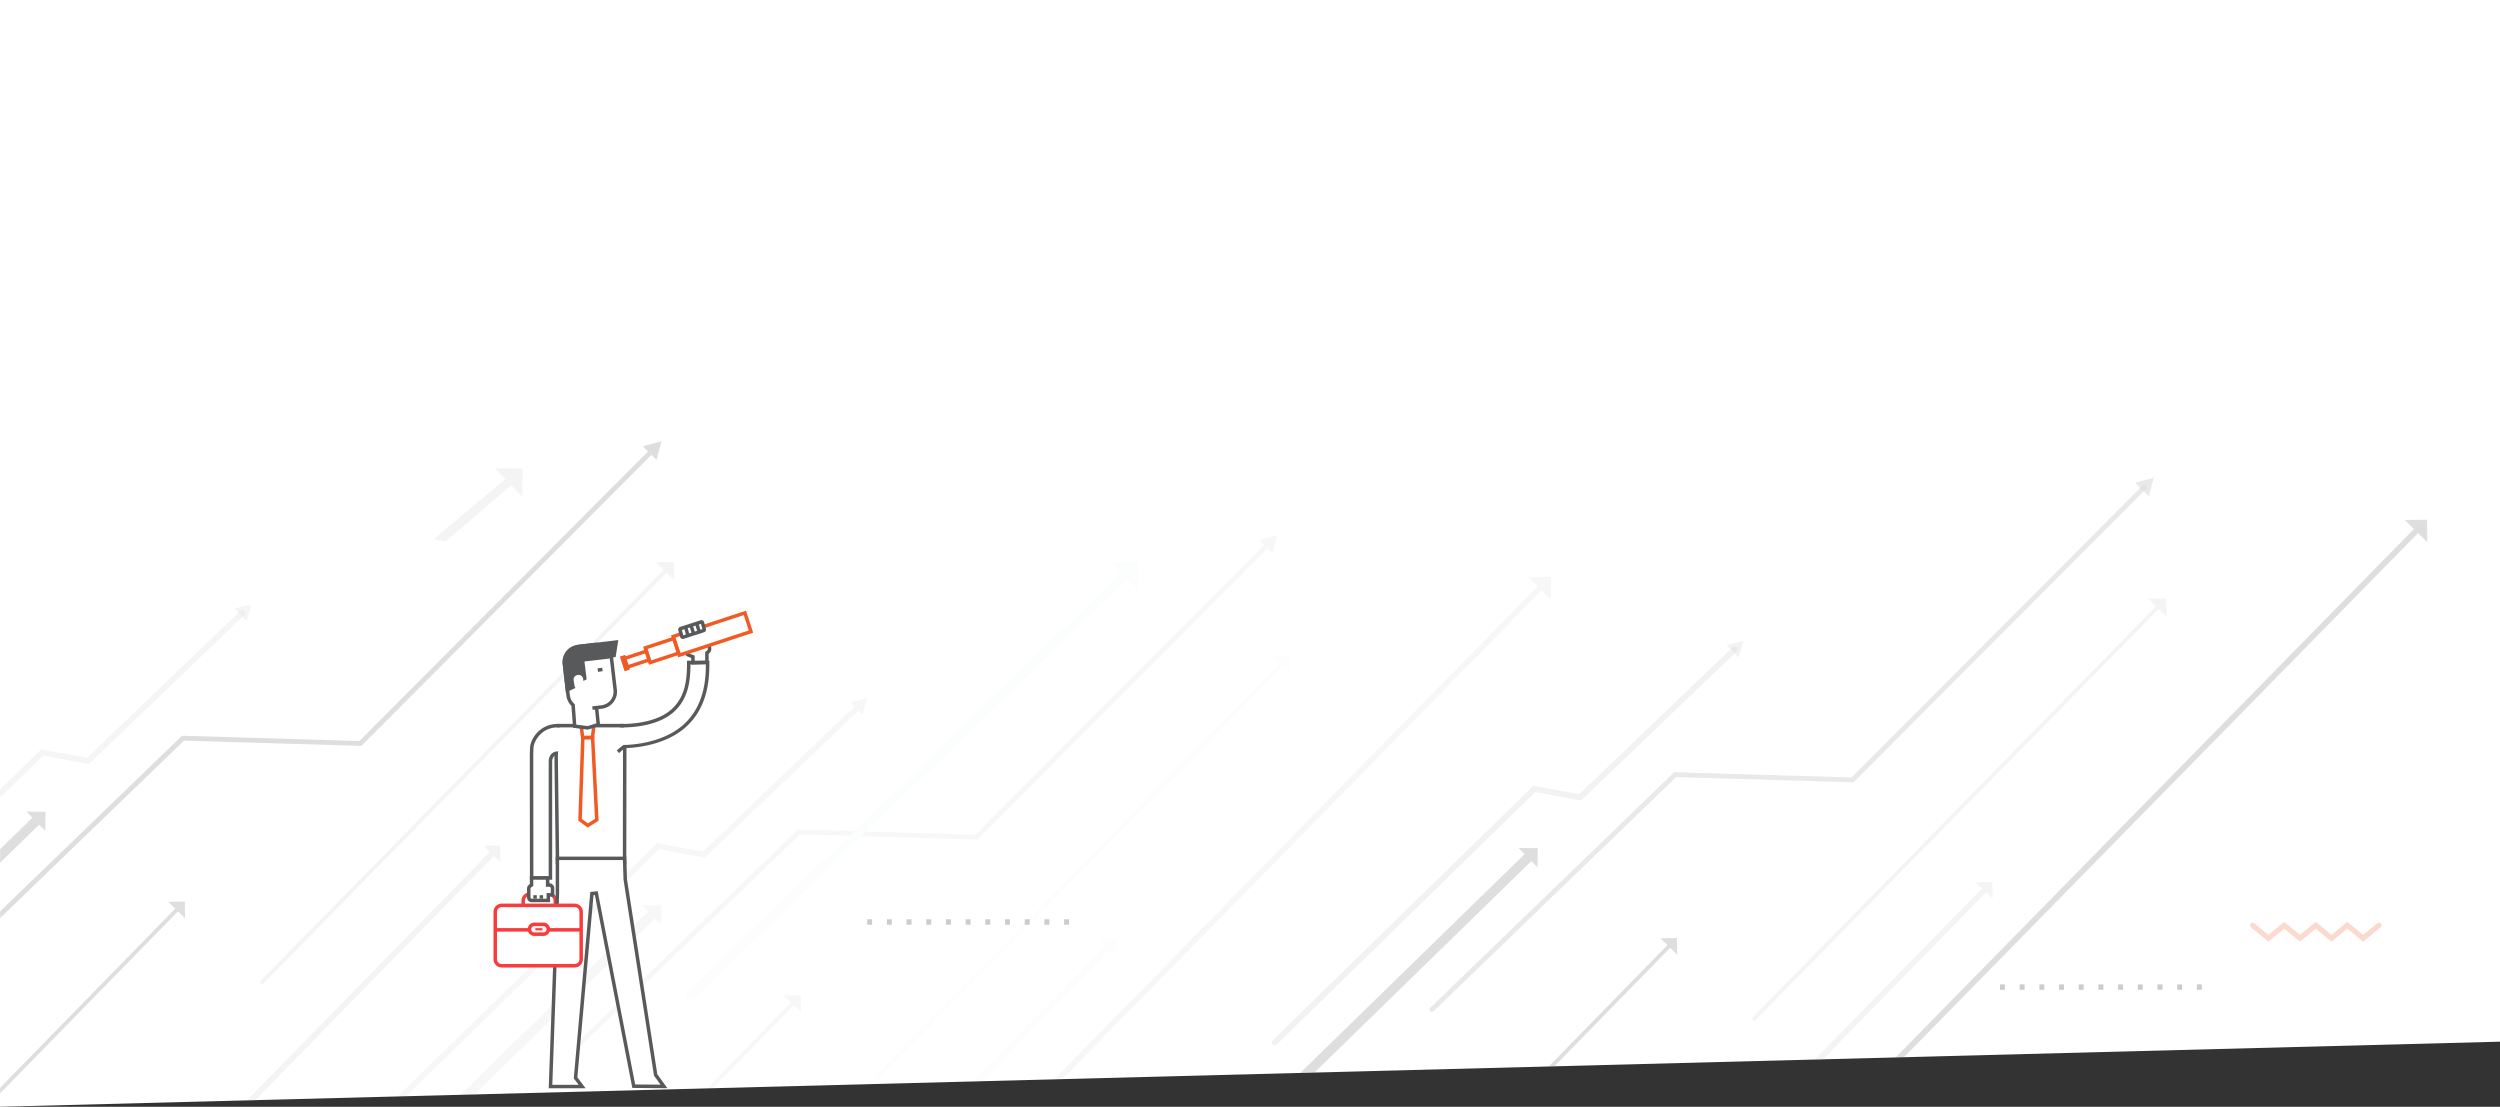 <svg xmlns="http://www.w3.org/2000/svg" xmlns:xlink="http://www.w3.org/1999/xlink" width="1920" height="850" viewBox="0 0 1920 850">
    <rect x="0" y="0" width="1920" height="850" fill="#333333" stroke="none"/>
    <defs>
        <path id="a" d="M0 0h1920v800L0 850z"/>
        <path id="c" d="M229.636 448.666H0V.625h459.272v448.041H229.636z"/>
        <path id="e" d="M229.636 448.666H0V.625h459.272v448.041H229.636z"/>
        <path id="g" d="M229.636 448.666H0V.625h459.272v448.041H229.636z"/>
    </defs>
    <g fill="none" fill-rule="evenodd">
        <mask id="b" fill="#fff">
            <use xlink:href="#a"/>
        </mask>
        <use fill="#FFF" xlink:href="#a"/>
        <g mask="url(#b)">
            <g opacity=".05">
                <path fill="#58595B" d="M426.865 821.165a1.856 1.856 0 0 1-1.517-3.148l187.421-180.95.81.025 135.45 4 223.217-223.948a1.856 1.856 0 1 1 2.63 2.622l-224.35 225.087-.802-.025-135.445-4-186.285 179.793a1.848 1.848 0 0 1-1.13.544"/>
                <path fill="#58595B" d="M977.247 425.19l3.812-14.316-14.304 3.857zM736.864 909.338l-3.181-3.12 448.514-457.293 3.182 3.12z"/>
                <path fill="#58595B" d="M1190.803 459.485l-16.108-15.8 15.95-.152z"/>
                <path fill="#58595B" d="M1175.596 444.049l14.827 14.543-.145-14.683-14.682.14zm15.587 16.328l-17.388-17.054 17.219-.164.17 17.218zM306.114 846.855a2.226 2.226 0 0 1-1.746-3.814l200.227-195.55 35.208 6.483 117.784-112.748a2.23 2.23 0 0 1 3.151.068c.85.89.82 2.301-.07 3.152L541.239 658.77l-35.18-6.478-198.576 193.935c-.385.377-.87.585-1.368.627"/>
                <path fill="#58595B" d="M662.303 548.973l3.73-12.8-12.95 3.17z"/>
                <path fill="#C8CACC" d="M530.255 769.138l-4.646-4.806 337.004-325.73 4.645 4.808z"/>
                <path fill="#C8CACC" d="M874.093 453.31l-21.169-21.712 21.436.274z"/>
                <g transform="translate(45 698.217)">
                    <mask id="d" fill="#fff">
                        <use xlink:href="#c"/>
                    </mask>
                    <path fill="#58595B" d="M5.185 448.666L0 443.348 454.086.625l5.186 5.318z" mask="url(#d)"/>
                </g>
                <path fill="#58595B" d="M507.402 709.19l-13.23-13.57 13.398.172z"/>
                <path fill="#58595B" d="M495.064 696.003l11.978 12.285.15-12.13-12.128-.155zm12.698 14.089l-14.482-14.854 14.666.188-.184 14.666zM295.099 1093.78l-2.125-2.077 315.44-322.74 2.124 2.076z"/>
                <path fill="#58595B" d="M615.102 777.19l-12.908-12.615 12.76-.146z"/>
                <path fill="#C8CACC" d="M990.525 516.8l-12.883-12.64 12.76-.121z"/>
                <path fill="#C8CACC" d="M674.365 828.247l-2.12-2.081 311.608-317.607 2.12 2.08z"/>
                <path fill="#C8CACC" d="M978.541 504.522l11.604 11.385-.112-11.493-11.492.108zm12.365 13.171l-14.165-13.897 14.028-.132.137 14.03zM537.79 1051.215l-3.187-3.115 315.44-322.741 3.187 3.115z"/>
                <path fill="#C8CACC" d="M857.263 734.107l-12.91-12.616 12.761-.145z"/>
            </g>
            <g opacity=".2">
                <path fill="#58595B" d="M-47.631 748.643a1.856 1.856 0 0 1-.021-2.626l187.421-180.95 136.26 4.025 223.217-223.948a1.856 1.856 0 1 1 2.63 2.622l-224.35 225.087-136.247-4.024L-45.006 748.62c-1.662.6-2.215.427-2.625.022z"/>
                <path fill="#58595B" d="M504.247 353.19l3.812-14.316-14.304 3.857z"/>
                <path fill="#58595B" d="M-166.886 774.855a2.226 2.226 0 0 1-1.746-3.814L31.595 575.49l35.208 6.483 117.784-112.748a2.23 2.23 0 0 1 3.151.068c.85.89.82 2.301-.07 3.152L68.239 586.77l-35.18-6.478-198.576 193.935c-.385.377-.87.585-1.368.627" opacity=".3"/>
                <path fill="#58595B" d="M189.303 476.973l3.73-12.8-12.95 3.17z" opacity=".3"/>
                <path fill="#C8CACC" d="M342 416l-9-2 56.613-47.397 4.645 4.807z"/>
                <path fill="#C8CACC" d="M401.093 381.31l-21.169-21.712 21.436.274z"/>
                <g transform="translate(-428 626.217)">
                    <mask id="f" fill="#fff">
                        <use xlink:href="#e"/>
                    </mask>
                    <path fill="#58595B" d="M5.185 448.666L0 443.348 454.086.625l5.186 5.318z" mask="url(#f)"/>
                </g>
                <path fill="#58595B" d="M34.402 637.19l-13.23-13.57 13.398.172z"/>
                <path fill="#58595B" d="M22.064 624.003l11.978 12.285.15-12.13-12.128-.155zm12.698 14.089L20.28 623.238l14.666.188-.184 14.666zM-177.901 1021.78l-2.125-2.077 315.44-322.74 2.124 2.076z"/>
                <path fill="#58595B" d="M142.102 705.19l-12.908-12.615 12.76-.146z"/>
                <path fill="#C8CACC" d="M517.525 444.8l-12.883-12.64 12.76-.121z"/>
                <path fill="#C8CACC" d="M201.365 756.247l-2.12-2.081 311.608-317.607 2.12 2.08z"/>
                <path fill="#C8CACC" d="M505.541 432.522l11.604 11.385-.112-11.493-11.492.108zm12.365 13.171l-14.165-13.897 14.028-.132.137 14.03zM64.79 979.215l-3.187-3.115 315.44-322.741 3.187 3.115z"/>
                <path fill="#C8CACC" d="M384.263 662.107l-12.91-12.616 12.761-.145z"/>
            </g>
            <g opacity=".2">
                <path fill="#58595B" d="M1098.369 776.643a1.856 1.856 0 0 1-.021-2.626l187.421-180.95 136.26 4.025 223.217-223.948a1.856 1.856 0 1 1 2.63 2.622l-224.35 225.087-136.247-4.024-186.285 179.792c-1.662.6-2.215.427-2.625.022z" opacity=".66"/>
                <path fill="#58595B" d="M1650.247 381.19l3.812-14.316-14.304 3.857z" opacity=".66"/>
                <path fill="#58595B" d="M1409.864 865.338l-3.181-3.12 448.514-457.293 3.182 3.12z"/>
                <path fill="#58595B" d="M1863.803 415.485l-16.108-15.8 15.95-.152z"/>
                <path fill="#58595B" d="M1848.596 400.049l14.827 14.543-.145-14.683-14.682.14zm15.587 16.328l-17.388-17.054 17.219-.164.17 17.218z"/>
                <path fill="#58595B" d="M979.114 802.855a2.226 2.226 0 0 1-1.746-3.814l200.227-195.55 35.208 6.483 117.784-112.748a2.23 2.23 0 0 1 3.151.068c.85.89.82 2.301-.07 3.152l-119.43 114.325-35.18-6.478-198.576 193.935c-.385.377-.87.585-1.368.627" opacity=".4"/>
                <path fill="#58595B" d="M1335.303 504.973l3.73-12.8-12.95 3.17z" opacity=".4"/>
                <g transform="translate(718 654.217)">
                    <mask id="h" fill="#fff">
                        <use xlink:href="#g"/>
                    </mask>
                    <path fill="#58595B" d="M5.185 448.666L0 443.348 454.086.625l5.186 5.318z" mask="url(#h)"/>
                </g>
                <path fill="#58595B" d="M1180.402 665.19l-13.23-13.57 13.398.172z"/>
                <path fill="#58595B" d="M1168.064 652.003l11.978 12.285.15-12.13-12.128-.155zm12.698 14.089l-14.482-14.854 14.666.188-.184 14.666zM968.099 1049.78l-2.125-2.077 315.44-322.74 2.124 2.076z"/>
                <path fill="#58595B" d="M1288.102 733.19l-12.908-12.615 12.76-.146z"/>
                <path fill="#C8CACC" d="M1663.525 472.8l-12.883-12.64 12.76-.121z"/>
                <path fill="#C8CACC" d="M1347.365 784.247l-2.12-2.081 311.608-317.607 2.12 2.08z"/>
                <path fill="#C8CACC" d="M1651.541 460.522l11.604 11.385-.112-11.493-11.492.108zm12.365 13.171l-14.165-13.897 14.028-.132.137 14.03zM1210.79 1007.215l-3.187-3.115 315.44-322.741 3.187 3.115z"/>
                <path fill="#C8CACC" d="M1530.263 690.107l-12.91-12.616 12.761-.145z"/>
            </g>
            <path fill="#F15A23" d="M1766.367 723.186l-12.12-10-12.124 10-13.395-11.05a2.001 2.001 0 0 1 2.545-3.086l10.85 8.95 12.123-10 12.121 10 12.121-10 12.127 10 12.123-9.999 12.131 10 10.86-8.951a2 2 0 1 1 2.544 3.086l-13.404 11.049-12.13-10-12.124 10.001-12.127-10-12.12 10z" opacity=".23"/>
            <path fill="#000" d="M1687.22 760.19h3.78V756h-3.78v4.19zm-15.122 0h3.78V756h-3.78v4.19zm-15.123 0h3.781V756h-3.781v4.19zm-15.121 0h3.781V756h-3.781v4.19zm-15.122 0h3.781V756h-3.781v4.19zm-15.122 0h3.78V756h-3.78v4.19zm-15.122 0h3.78V756h-3.78v4.19zm-15.122 0h3.78V756h-3.78v4.19zm-15.122 0h3.781V756h-3.781v4.19zm-15.122 0h3.781V756h-3.781v4.19zm-15.122 0h3.781V756H1536v4.19zM817.22 710.19H821V706h-3.78v4.19zm-15.122 0h3.78V706h-3.78v4.19zm-15.123 0h3.781V706h-3.781v4.19zm-15.121 0h3.781V706h-3.781v4.19zm-15.122 0h3.781V706h-3.781v4.19zm-15.122 0h3.78V706h-3.78v4.19zm-15.122 0h3.78V706h-3.78v4.19zm-15.122 0h3.78V706h-3.78v4.19zm-15.122 0h3.781V706h-3.781v4.19zm-15.122 0h3.781V706h-3.781v4.19zm-15.122 0h3.781V706H666v4.19z" opacity=".2"/>
            <g>
                <path fill="#58595B" d="M529.82 502.028l3.706 1.462v4.228l8.049-.284v-6.72l.624-.397c.602-.39 1.435-1.225 1.42-1.77l-.621-9.44c-.471-.196-1.486-.42-2.346-.42-.124 0-.198.007-.232.01l-13.946 3.87a.301.301 0 0 0-.24.326l2.274 8.436c.103.167.798.472 1.133.62l.18.079zm1.024 8.483v-5.182l-2.28-.91c-.937-.413-2.35-1.034-2.674-2.506l-2.28-8.458a3 3 0 0 1 2.277-3.52l13.977-3.877c.22-.045.478-.066.788-.066.045 0 4.515.026 4.967 2.275l.024.178.655 9.976c.049 1.718-1.229 3.047-2.04 3.715v7.901l-13.414.474zM481.005 663.784h-54.172l-1.09-85.631 2.683-.035 1.055 82.97h48.846l.132-86.819 2.683.004zM427.826 558.633h51.509v-2.696h-51.509z"/>
                <path fill="#58595B" d="M473.696 576.303c.337-.29.688-.596 1.062-.922 1.036-.905 2.212-1.797 3.79-3.096l.37-.17h.48c2.825 0 28.078-.552 44.813-14.967 17.115-14.743 17.855-36.586 17.887-47.045h-11.806c-.08 12.721-1.45 26.896-13.357 37.152-14.788 12.738-40.606 11.393-40.857 11.375l.202-2.689-.102 1.345.09-1.345c.246.017 25.094 1.183 38.927-10.734 11.464-9.874 12.43-23.993 12.43-36.452v-1.348h17.169v1.348c0 10.2-.006 34.089-18.831 50.305-16.739 14.42-41.47 15.42-46.078 15.478a162.697 162.697 0 0 0-3.366 2.878l-1.077.935-1.746-2.048zM424.07 675.647h-17.106l-.09-96.52.18-4.904c.553-8.054 8.958-19.125 22.714-18.192l-.181 2.69c-13.045-.883-19.462 9.93-19.855 15.645l-.176 4.809.09 93.776h11.741v-88.434c.001-.147.043-3.46 2.253-5.635 1.261-1.242 2.94-1.845 4.954-1.824l-.04 2.696c-1.3-.014-2.286.321-3.025 1.043-1.41 1.376-1.459 3.709-1.459 3.733v91.117z"/>
                <path fill="#FFF" d="M454.985 566.722h-7.512l-1.073-8.628h9.658z"/>
                <path fill="#F15A23" d="M448.657 565.104h5.144l.737-5.931h-6.619l.738 5.931zm7.512 2.696h-9.88l-1.409-11.323h12.697L456.17 567.8z"/>
                <path fill="#FFF" d="M472.457 529.75l-2.793-23.781c-.767-6.532-6.657-11.203-13.157-10.431l-12.616 1.496c-6.499.771-11.147 6.69-10.379 13.224l2.792 23.78a11.886 11.886 0 0 0 3.827 7.438l1.228 16.274 10.04 1.253 8.084-2.56-1.353-13.003 3.947-.468c6.5-.77 11.147-6.69 10.38-13.223"/>
                <path fill="#58595B" d="M442.614 556.548l8.661 1.08 6.76-2.14-1.377-13.23 5.262-.625a10.426 10.426 0 0 0 7.019-3.947 10.528 10.528 0 0 0 2.186-7.779l-2.792-23.78c-.625-5.316-5.105-9.325-10.422-9.325-.413 0-.833.025-1.247.074l-12.616 1.497a10.427 10.427 0 0 0-7.018 3.947 10.527 10.527 0 0 0-2.186 7.78l2.793 23.78a10.57 10.57 0 0 0 3.393 6.596l.398.361 1.186 15.711zm8.91 3.829l-11.42-1.426-1.271-16.852a13.274 13.274 0 0 1-3.86-7.904l-2.793-23.78a13.216 13.216 0 0 1 2.743-9.765 13.09 13.09 0 0 1 8.811-4.955l12.616-1.497c.518-.06 1.043-.092 1.561-.092 6.677 0 12.302 5.032 13.085 11.705l2.793 23.78a13.214 13.214 0 0 1-2.744 9.765 13.09 13.09 0 0 1-8.81 4.955l-2.633.312 1.33 12.774-9.408 2.98z"/>
                <path fill="#58595B" d="M472.813 504.603l-27.616 3.277-1.482-12.616 31.131-3.693z"/>
                <path fill="#F83C3D" d="M406.807 688.05c-2.02 0-3.662 1.65-3.662 3.68v15.826c0 2.03 1.643 3.68 3.662 3.68h14.674c2.019 0 3.662-1.65 3.662-3.68V691.73c0-2.03-1.643-3.68-3.662-3.68h-14.674zm14.674 25.882h-14.674c-3.498 0-6.345-2.86-6.345-6.376V691.73c0-3.516 2.847-6.377 6.345-6.377h14.674c3.498 0 6.345 2.86 6.345 6.377v15.826c0 3.516-2.847 6.376-6.345 6.376z"/>
                <path fill="#58595B" d="M449.093 520.932l-1.726-14.077 22.03-2.613c-1.312-5.882-6.863-9.931-12.95-9.209l-12.615 1.495c-6.5.773-11.147 6.692-10.38 13.225l2.209 20.057 6.384-2.994 1.724-3.162 5.324-2.722z"/>
                <path fill="#58595B" d="M457.851 496.298c-.413 0-.832.025-1.246.074l-12.615 1.496c-5.755.683-9.885 5.944-9.205 11.727l2.003 18.199 4.292-2.013 1.713-3.14 4.854-2.482-1.776-14.484 21.783-2.583c-1.532-4.013-5.442-6.794-9.803-6.794zm-23.318 35.529l-2.413-21.925c-.852-7.25 4.331-13.854 11.555-14.712l12.616-1.496c.517-.061 1.042-.092 1.56-.092 6.113 0 11.519 4.35 12.855 10.345l.325 1.459-22.168 2.629 1.676 13.67-5.792 2.962-1.737 3.184-8.477 3.976z"/>
                <path fill="#FFF" d="M576.742 485.05l-55.073 18.114-4.673-14.35 55.073-18.113z"/>
                <path fill="#F15A23" d="M518.688 489.676l3.838 11.787 52.524-17.274-3.839-11.788-52.523 17.275zm2.123 15.188l-5.507-16.912L572.927 469l5.507 16.913-57.623 18.95z"/>
                <path fill="#F15A23" d="M497.261 498.426l2.837 8.712 19.378-6.374-2.837-8.712-19.378 6.374zm1.122 12.113l-4.506-13.837 24.478-8.05 4.505 13.836-24.477 8.05z"/>
                <path fill="#F15A23" d="M481.268 506.522l1.335 4.1 14.278-4.696-1.335-4.1-14.278 4.696zm-.38 7.5l-3.004-9.224 19.378-6.372 3.003 9.224-19.378 6.372z"/>
                <path fill="#F15A23" d="M483.77 514.21l-4.08 1.341-3.67-11.274 4.08-1.342z"/>
                <path fill="#FFF" d="M457.936 685.893l28.782 148.311 23.209.176-6.384-8.826-23.34-149.954-.537-16.13h-51.84v26.693l-5.034 148.558h24.29l-5.044-6.786 12.557-141.622z"/>
                <path fill="#58595B" d="M424.182 833.103h20.191l-3.717-4.902 12.7-143.18 5.661-.598 28.807 148.442 19.455.147-5.012-6.928-.05-.322-23.352-150.17-.003-.083-.494-14.96h-48.932v25.614l-5.254 146.94zm25.61 2.696H421.4l.05-1.397 5.303-148.288-.001-28.262h54.21l.577 17.486 23.278 149.687 7.757 10.723-26.964-.204-.21-1.082-28.547-147.1-1.021.109-12.413 139.928 6.371 8.4z"/>
                <path fill="#FFF" d="M446.069 737.003c0 2.744-2.215 4.97-4.946 4.97h-56.105c-2.73 0-4.945-2.226-4.945-4.97v-36.434c0-2.745 2.214-4.97 4.945-4.97h56.105c2.731 0 4.946 2.225 4.946 4.97v36.434z"/>
                <path fill="#F83C3D" d="M385.287 696.677c-1.988 0-3.604 1.625-3.604 3.622v36.434c0 1.997 1.616 3.622 3.604 3.622h56.105c1.987 0 3.604-1.625 3.604-3.622v-36.434c0-1.997-1.617-3.622-3.604-3.622h-56.105zm56.105 46.374h-56.105c-3.467 0-6.287-2.834-6.287-6.318v-36.434c0-3.484 2.82-6.318 6.287-6.318h56.105c3.466 0 6.286 2.834 6.286 6.318v36.434c0 3.484-2.82 6.318-6.286 6.318z"/>
                <path fill="#F15A23" d="M446.837 628.915l4.647 3.4 5.486-3.44-3.114-61.075h-4.941l-2.078 61.115zm4.532 6.65l-7.262-5.312 2.215-65.149h10.083l3.325 65.218-8.36 5.243z"/>
                <path fill="#FFF" d="M540.868 483.329a.763.763 0 0 1-.524.94l-15.772 5.1a.758.758 0 0 1-.927-.541l-1.403-5.157a.762.762 0 0 1 .524-.94l15.772-5.1c.4-.11.815.132.926.541l1.404 5.157z"/>
                <path fill="#58595B" d="M523.682 483.851l1.097 4.034 14.65-4.737-1.099-4.033-14.648 4.736zm.694 6.892a2.108 2.108 0 0 1-2.024-1.559l-1.404-5.158a2.115 2.115 0 0 1 1.427-2.584l15.808-5.11c.18-.05.366-.075.552-.075.942 0 1.773.641 2.023 1.56l1.404 5.156c.301 1.114-.338 2.264-1.428 2.585l-15.809 5.111a2.08 2.08 0 0 1-.55.074z"/>
                <path fill="#58595B" d="M526.952 487.98l-1.566-5.448 2.577-.748 1.566 5.447zM531.364 486.859l-1.686-5.326 2.556-.817 1.686 5.325zM535.7 485.406l-1.686-5.325 2.556-.818 1.686 5.325zM459.3 516.007l-.402-2.666 3.563-.542.402 2.665z"/>
                <path fill="#FFF" d="M448.493 525.464a3.605 3.605 0 0 1-2.986 4.126l-.186.03a3.592 3.592 0 0 1-4.106-3l-.65-4.126a3.604 3.604 0 0 1 2.986-4.127l.186-.03a3.592 3.592 0 0 1 4.107 3.001l.649 4.126zM424.07 687.51v-5.47c0-1.224-.835-2.08-2.052-2.08h-1.704v-5.392h-12.34v5.124s-2.146 1.124-2.146 2.348v7.311c0 1.224 1.318 2.473 2.536 2.473h12.487v-4.314h3.22z"/>
                <path fill="#58595B" d="M407.437 682.077v7.274c0 .456.433.855.927.855h11.414v-4.314h3.22v-3.852c0-.486-.504-1-.98-1h-2.777v-5.393h-9.658v4.863l-.721.377c-.627.332-1.32.913-1.425 1.19zm15.024 10.825h-14.097c-1.99 0-3.61-1.593-3.61-3.551v-7.311c0-1.427 1.244-2.514 2.147-3.115v-5.974h15.023v5.392h.094c1.95 0 3.662 1.727 3.662 3.697v6.548h-3.22v4.314z"/>
                <path fill="#58595B" d="M409.583 690.206h2.683v-2.696h-2.683zM414.412 690.206h2.683v-2.696h-2.683z"/>
                <path fill="#F83C3D" d="M380.61 715.472h65.459v-2.696h-65.46z"/>
                <path fill="#F2F2F2" d="M420.85 713.932c0 2.085-1.68 3.775-3.755 3.775h-6.975c-2.074 0-3.756-1.69-3.756-3.775 0-2.084 1.682-3.774 3.756-3.774h6.975c2.074 0 3.756 1.69 3.756 3.774"/>
                <path fill="#F83C3D" d="M410.388 711.236a2.423 2.423 0 0 0-2.414 2.427 2.423 2.423 0 0 0 2.414 2.426h6.975a2.423 2.423 0 0 0 2.415-2.426 2.423 2.423 0 0 0-2.415-2.427h-6.975zm6.975 7.55h-6.975c-2.81 0-5.097-2.299-5.097-5.123 0-2.825 2.287-5.123 5.097-5.123h6.975c2.81 0 5.098 2.298 5.098 5.123 0 2.824-2.287 5.123-5.098 5.123z"/>
                <path fill="#58595B" d="M455.139 545.144l-.308-2.678 3.145-.365.308 2.678z"/>
                <path fill="#F83C3D" d="M411.193 714.472h5.366v-1.618h-5.366z"/>
            </g>
        </g>
    </g>
</svg>
